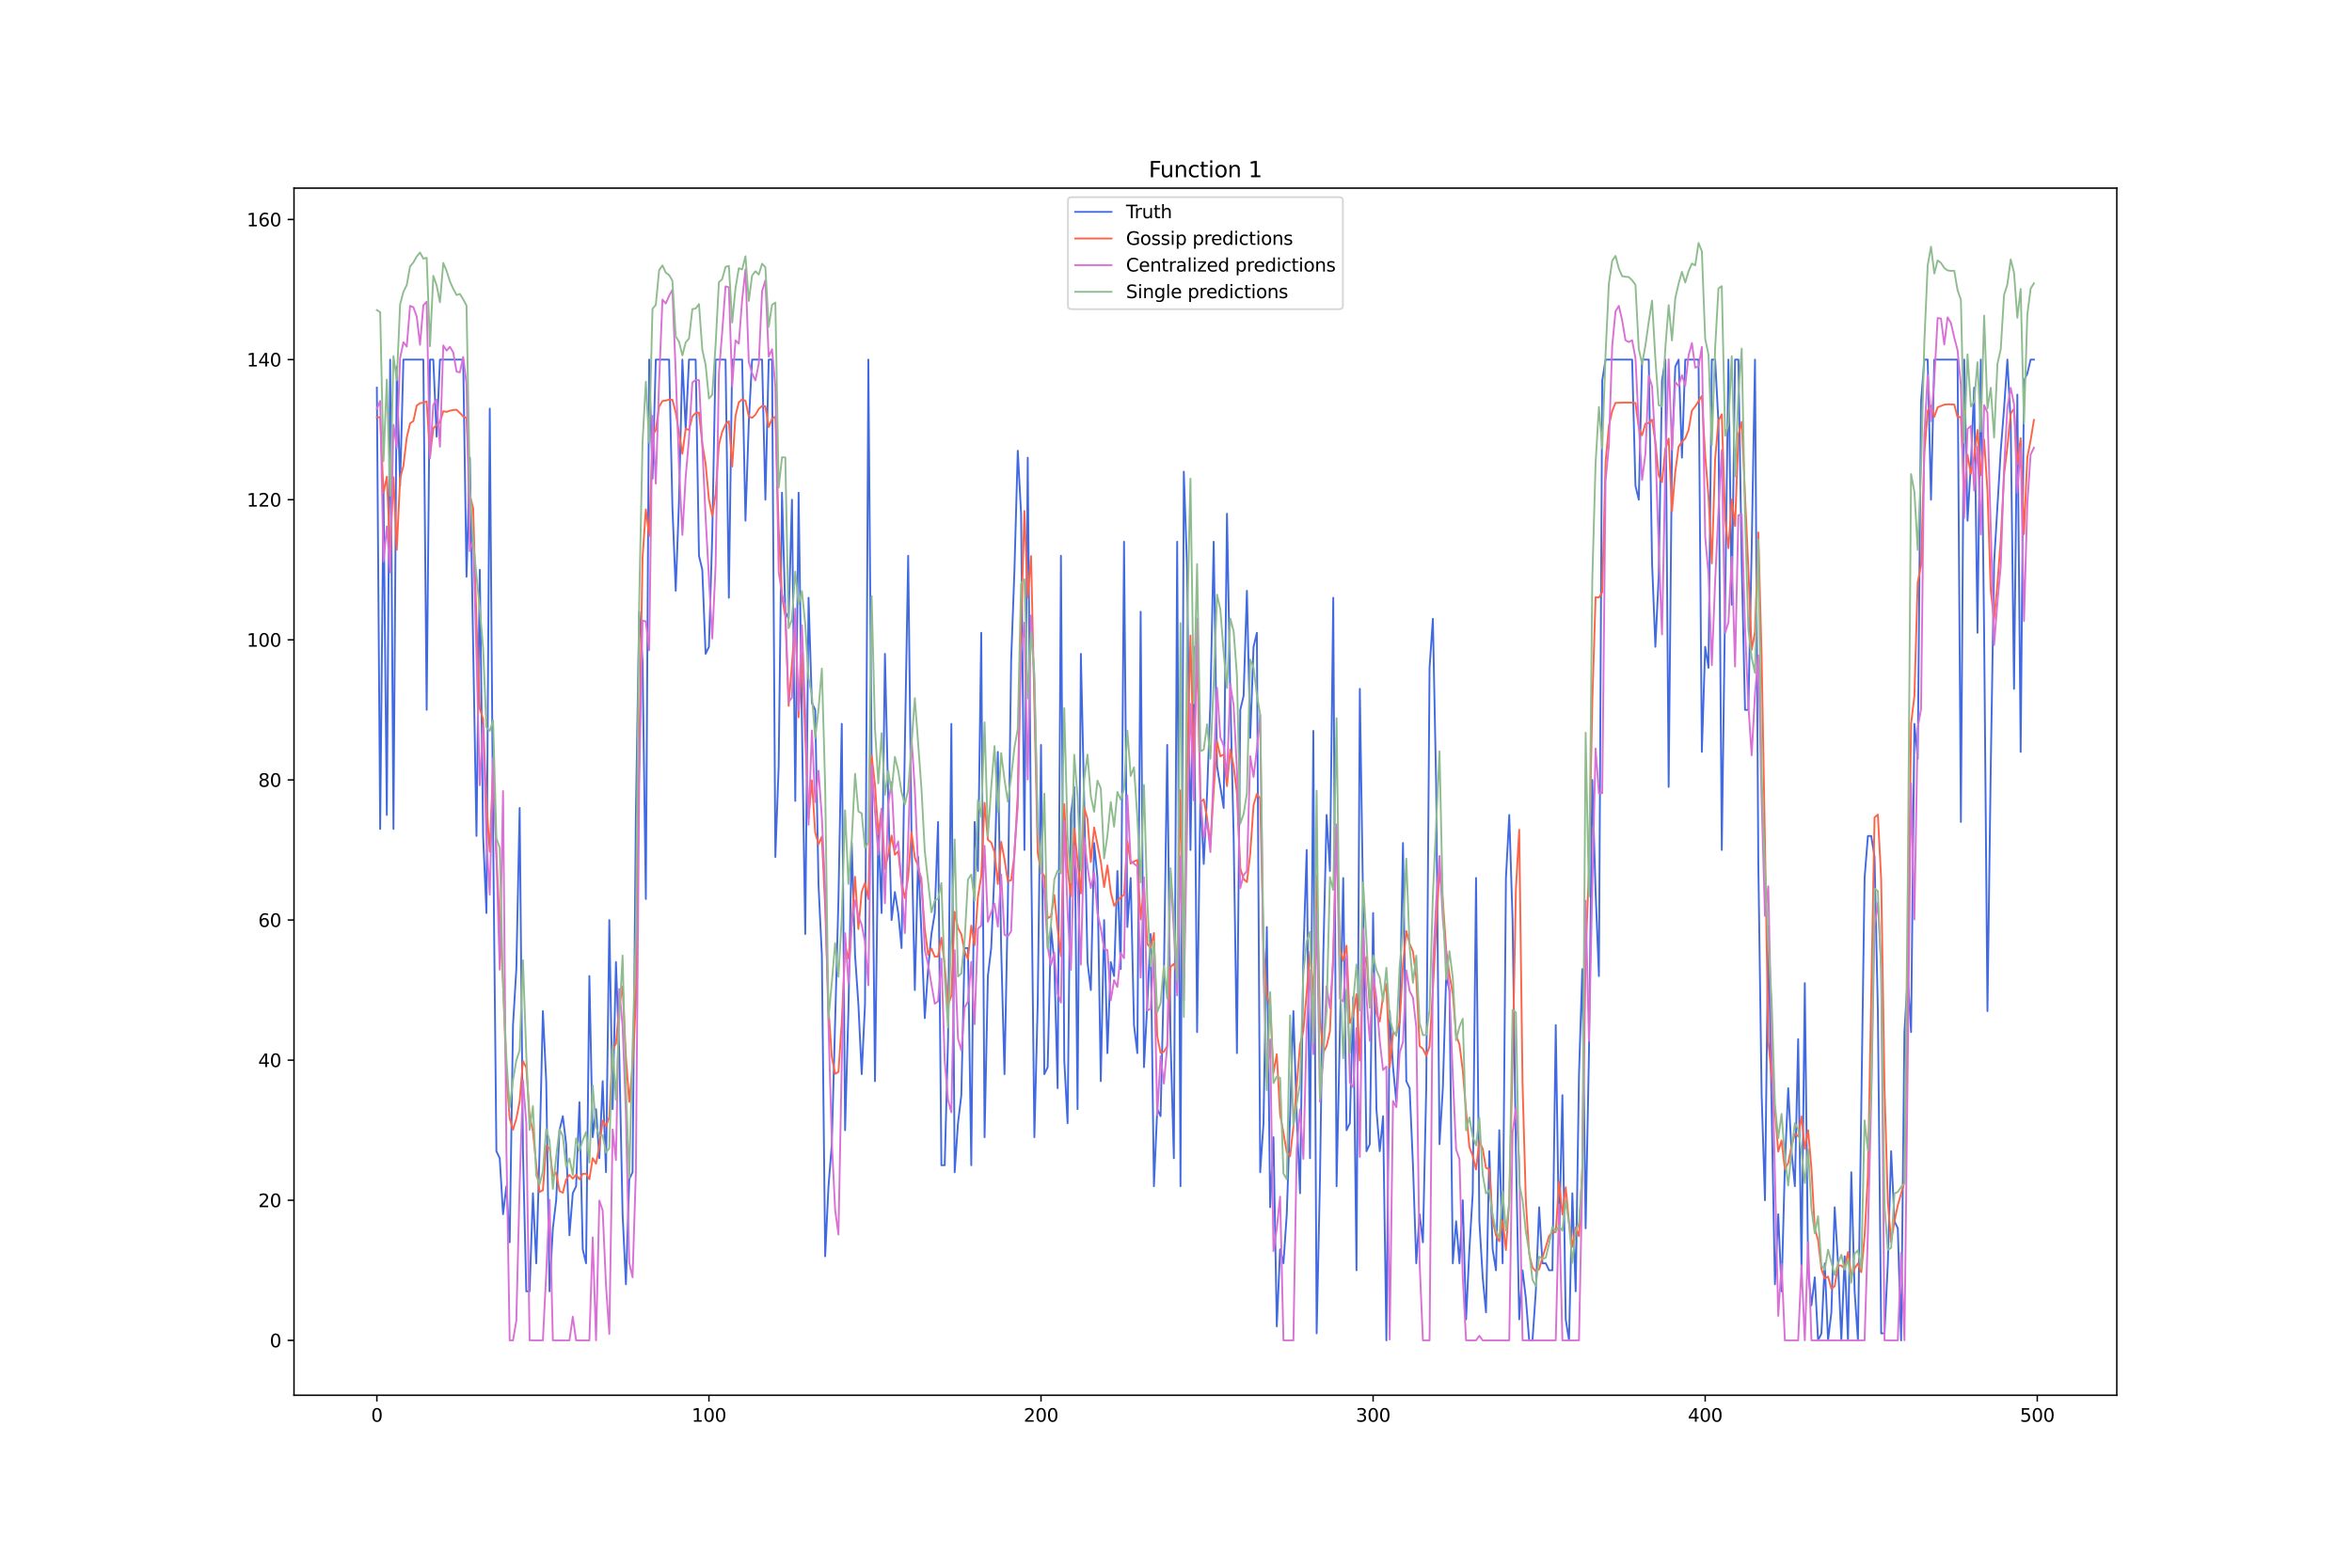 <?xml version="1.0" encoding="utf-8" standalone="no"?>
<!DOCTYPE svg PUBLIC "-//W3C//DTD SVG 1.1//EN"
  "http://www.w3.org/Graphics/SVG/1.1/DTD/svg11.dtd">
<svg xmlns:xlink="http://www.w3.org/1999/xlink" width="1296pt" height="864pt" viewBox="0 0 1296 864" xmlns="http://www.w3.org/2000/svg" version="1.1">
 <defs>
  <style type="text/css">*{stroke-linejoin: round; stroke-linecap: butt}</style>
 </defs>
 <g id="figure_1">
  <g id="patch_1">
   <path d="M 0 864 
L 1296 864 
L 1296 0 
L 0 0 
z
" style="fill: #ffffff"/>
  </g>
  <g id="axes_1">
   <g id="patch_2">
    <path d="M 162 768.96 
L 1166.4 768.96 
L 1166.4 103.68 
L 162 103.68 
z
" style="fill: #ffffff"/>
   </g>
   <g id="matplotlib.axis_1">
    <g id="xtick_1">
     <g id="line2d_1">
      <defs>
       <path id="m274ea8f7e3" d="M 0 0 
L 0 3.5 
" style="stroke: #000000; stroke-width: 0.8"/>
      </defs>
      <g>
       <use xlink:href="#m274ea8f7e3" x="207.655" y="768.96" style="stroke: #000000; stroke-width: 0.8"/>
      </g>
     </g>
     <g id="text_1">
      <!-- 0 -->
      <g transform="translate(204.473 783.558) scale(0.1 -0.1)">
       <defs>
        <path id="DejaVuSans-30" d="M 2034 4250 
Q 1547 4250 1301 3770 
Q 1056 3291 1056 2328 
Q 1056 1369 1301 889 
Q 1547 409 2034 409 
Q 2525 409 2770 889 
Q 3016 1369 3016 2328 
Q 3016 3291 2770 3770 
Q 2525 4250 2034 4250 
z
M 2034 4750 
Q 2819 4750 3233 4129 
Q 3647 3509 3647 2328 
Q 3647 1150 3233 529 
Q 2819 -91 2034 -91 
Q 1250 -91 836 529 
Q 422 1150 422 2328 
Q 422 3509 836 4129 
Q 1250 4750 2034 4750 
z
" transform="scale(0.016)"/>
       </defs>
       <use xlink:href="#DejaVuSans-30"/>
      </g>
     </g>
    </g>
    <g id="xtick_2">
     <g id="line2d_2">
      <g>
       <use xlink:href="#m274ea8f7e3" x="390.639" y="768.96" style="stroke: #000000; stroke-width: 0.8"/>
      </g>
     </g>
     <g id="text_2">
      <!-- 100 -->
      <g transform="translate(381.095 783.558) scale(0.1 -0.1)">
       <defs>
        <path id="DejaVuSans-31" d="M 794 531 
L 1825 531 
L 1825 4091 
L 703 3866 
L 703 4441 
L 1819 4666 
L 2450 4666 
L 2450 531 
L 3481 531 
L 3481 0 
L 794 0 
L 794 531 
z
" transform="scale(0.016)"/>
       </defs>
       <use xlink:href="#DejaVuSans-31"/>
       <use xlink:href="#DejaVuSans-30" x="63.623"/>
       <use xlink:href="#DejaVuSans-30" x="127.246"/>
      </g>
     </g>
    </g>
    <g id="xtick_3">
     <g id="line2d_3">
      <g>
       <use xlink:href="#m274ea8f7e3" x="573.623" y="768.96" style="stroke: #000000; stroke-width: 0.8"/>
      </g>
     </g>
     <g id="text_3">
      <!-- 200 -->
      <g transform="translate(564.079 783.558) scale(0.1 -0.1)">
       <defs>
        <path id="DejaVuSans-32" d="M 1228 531 
L 3431 531 
L 3431 0 
L 469 0 
L 469 531 
Q 828 903 1448 1529 
Q 2069 2156 2228 2338 
Q 2531 2678 2651 2914 
Q 2772 3150 2772 3378 
Q 2772 3750 2511 3984 
Q 2250 4219 1831 4219 
Q 1534 4219 1204 4116 
Q 875 4013 500 3803 
L 500 4441 
Q 881 4594 1212 4672 
Q 1544 4750 1819 4750 
Q 2544 4750 2975 4387 
Q 3406 4025 3406 3419 
Q 3406 3131 3298 2873 
Q 3191 2616 2906 2266 
Q 2828 2175 2409 1742 
Q 1991 1309 1228 531 
z
" transform="scale(0.016)"/>
       </defs>
       <use xlink:href="#DejaVuSans-32"/>
       <use xlink:href="#DejaVuSans-30" x="63.623"/>
       <use xlink:href="#DejaVuSans-30" x="127.246"/>
      </g>
     </g>
    </g>
    <g id="xtick_4">
     <g id="line2d_4">
      <g>
       <use xlink:href="#m274ea8f7e3" x="756.607" y="768.96" style="stroke: #000000; stroke-width: 0.8"/>
      </g>
     </g>
     <g id="text_4">
      <!-- 300 -->
      <g transform="translate(747.063 783.558) scale(0.1 -0.1)">
       <defs>
        <path id="DejaVuSans-33" d="M 2597 2516 
Q 3050 2419 3304 2112 
Q 3559 1806 3559 1356 
Q 3559 666 3084 287 
Q 2609 -91 1734 -91 
Q 1441 -91 1130 -33 
Q 819 25 488 141 
L 488 750 
Q 750 597 1062 519 
Q 1375 441 1716 441 
Q 2309 441 2620 675 
Q 2931 909 2931 1356 
Q 2931 1769 2642 2001 
Q 2353 2234 1838 2234 
L 1294 2234 
L 1294 2753 
L 1863 2753 
Q 2328 2753 2575 2939 
Q 2822 3125 2822 3475 
Q 2822 3834 2567 4026 
Q 2313 4219 1838 4219 
Q 1578 4219 1281 4162 
Q 984 4106 628 3988 
L 628 4550 
Q 988 4650 1302 4700 
Q 1616 4750 1894 4750 
Q 2613 4750 3031 4423 
Q 3450 4097 3450 3541 
Q 3450 3153 3228 2886 
Q 3006 2619 2597 2516 
z
" transform="scale(0.016)"/>
       </defs>
       <use xlink:href="#DejaVuSans-33"/>
       <use xlink:href="#DejaVuSans-30" x="63.623"/>
       <use xlink:href="#DejaVuSans-30" x="127.246"/>
      </g>
     </g>
    </g>
    <g id="xtick_5">
     <g id="line2d_5">
      <g>
       <use xlink:href="#m274ea8f7e3" x="939.591" y="768.96" style="stroke: #000000; stroke-width: 0.8"/>
      </g>
     </g>
     <g id="text_5">
      <!-- 400 -->
      <g transform="translate(930.047 783.558) scale(0.1 -0.1)">
       <defs>
        <path id="DejaVuSans-34" d="M 2419 4116 
L 825 1625 
L 2419 1625 
L 2419 4116 
z
M 2253 4666 
L 3047 4666 
L 3047 1625 
L 3713 1625 
L 3713 1100 
L 3047 1100 
L 3047 0 
L 2419 0 
L 2419 1100 
L 313 1100 
L 313 1709 
L 2253 4666 
z
" transform="scale(0.016)"/>
       </defs>
       <use xlink:href="#DejaVuSans-34"/>
       <use xlink:href="#DejaVuSans-30" x="63.623"/>
       <use xlink:href="#DejaVuSans-30" x="127.246"/>
      </g>
     </g>
    </g>
    <g id="xtick_6">
     <g id="line2d_6">
      <g>
       <use xlink:href="#m274ea8f7e3" x="1122.575" y="768.96" style="stroke: #000000; stroke-width: 0.8"/>
      </g>
     </g>
     <g id="text_6">
      <!-- 500 -->
      <g transform="translate(1113.032 783.558) scale(0.1 -0.1)">
       <defs>
        <path id="DejaVuSans-35" d="M 691 4666 
L 3169 4666 
L 3169 4134 
L 1269 4134 
L 1269 2991 
Q 1406 3038 1543 3061 
Q 1681 3084 1819 3084 
Q 2600 3084 3056 2656 
Q 3513 2228 3513 1497 
Q 3513 744 3044 326 
Q 2575 -91 1722 -91 
Q 1428 -91 1123 -41 
Q 819 9 494 109 
L 494 744 
Q 775 591 1075 516 
Q 1375 441 1709 441 
Q 2250 441 2565 725 
Q 2881 1009 2881 1497 
Q 2881 1984 2565 2268 
Q 2250 2553 1709 2553 
Q 1456 2553 1204 2497 
Q 953 2441 691 2322 
L 691 4666 
z
" transform="scale(0.016)"/>
       </defs>
       <use xlink:href="#DejaVuSans-35"/>
       <use xlink:href="#DejaVuSans-30" x="63.623"/>
       <use xlink:href="#DejaVuSans-30" x="127.246"/>
      </g>
     </g>
    </g>
   </g>
   <g id="matplotlib.axis_2">
    <g id="ytick_1">
     <g id="line2d_7">
      <defs>
       <path id="m31f5377a3d" d="M 0 0 
L -3.5 0 
" style="stroke: #000000; stroke-width: 0.8"/>
      </defs>
      <g>
       <use xlink:href="#m31f5377a3d" x="162" y="738.72" style="stroke: #000000; stroke-width: 0.8"/>
      </g>
     </g>
     <g id="text_7">
      <!-- 0 -->
      <g transform="translate(148.637 742.519) scale(0.1 -0.1)">
       <use xlink:href="#DejaVuSans-30"/>
      </g>
     </g>
    </g>
    <g id="ytick_2">
     <g id="line2d_8">
      <g>
       <use xlink:href="#m31f5377a3d" x="162" y="661.5" style="stroke: #000000; stroke-width: 0.8"/>
      </g>
     </g>
     <g id="text_8">
      <!-- 20 -->
      <g transform="translate(142.275 665.299) scale(0.1 -0.1)">
       <use xlink:href="#DejaVuSans-32"/>
       <use xlink:href="#DejaVuSans-30" x="63.623"/>
      </g>
     </g>
    </g>
    <g id="ytick_3">
     <g id="line2d_9">
      <g>
       <use xlink:href="#m31f5377a3d" x="162" y="584.28" style="stroke: #000000; stroke-width: 0.8"/>
      </g>
     </g>
     <g id="text_9">
      <!-- 40 -->
      <g transform="translate(142.275 588.079) scale(0.1 -0.1)">
       <use xlink:href="#DejaVuSans-34"/>
       <use xlink:href="#DejaVuSans-30" x="63.623"/>
      </g>
     </g>
    </g>
    <g id="ytick_4">
     <g id="line2d_10">
      <g>
       <use xlink:href="#m31f5377a3d" x="162" y="507.06" style="stroke: #000000; stroke-width: 0.8"/>
      </g>
     </g>
     <g id="text_10">
      <!-- 60 -->
      <g transform="translate(142.275 510.859) scale(0.1 -0.1)">
       <defs>
        <path id="DejaVuSans-36" d="M 2113 2584 
Q 1688 2584 1439 2293 
Q 1191 2003 1191 1497 
Q 1191 994 1439 701 
Q 1688 409 2113 409 
Q 2538 409 2786 701 
Q 3034 994 3034 1497 
Q 3034 2003 2786 2293 
Q 2538 2584 2113 2584 
z
M 3366 4563 
L 3366 3988 
Q 3128 4100 2886 4159 
Q 2644 4219 2406 4219 
Q 1781 4219 1451 3797 
Q 1122 3375 1075 2522 
Q 1259 2794 1537 2939 
Q 1816 3084 2150 3084 
Q 2853 3084 3261 2657 
Q 3669 2231 3669 1497 
Q 3669 778 3244 343 
Q 2819 -91 2113 -91 
Q 1303 -91 875 529 
Q 447 1150 447 2328 
Q 447 3434 972 4092 
Q 1497 4750 2381 4750 
Q 2619 4750 2861 4703 
Q 3103 4656 3366 4563 
z
" transform="scale(0.016)"/>
       </defs>
       <use xlink:href="#DejaVuSans-36"/>
       <use xlink:href="#DejaVuSans-30" x="63.623"/>
      </g>
     </g>
    </g>
    <g id="ytick_5">
     <g id="line2d_11">
      <g>
       <use xlink:href="#m31f5377a3d" x="162" y="429.84" style="stroke: #000000; stroke-width: 0.8"/>
      </g>
     </g>
     <g id="text_11">
      <!-- 80 -->
      <g transform="translate(142.275 433.639) scale(0.1 -0.1)">
       <defs>
        <path id="DejaVuSans-38" d="M 2034 2216 
Q 1584 2216 1326 1975 
Q 1069 1734 1069 1313 
Q 1069 891 1326 650 
Q 1584 409 2034 409 
Q 2484 409 2743 651 
Q 3003 894 3003 1313 
Q 3003 1734 2745 1975 
Q 2488 2216 2034 2216 
z
M 1403 2484 
Q 997 2584 770 2862 
Q 544 3141 544 3541 
Q 544 4100 942 4425 
Q 1341 4750 2034 4750 
Q 2731 4750 3128 4425 
Q 3525 4100 3525 3541 
Q 3525 3141 3298 2862 
Q 3072 2584 2669 2484 
Q 3125 2378 3379 2068 
Q 3634 1759 3634 1313 
Q 3634 634 3220 271 
Q 2806 -91 2034 -91 
Q 1263 -91 848 271 
Q 434 634 434 1313 
Q 434 1759 690 2068 
Q 947 2378 1403 2484 
z
M 1172 3481 
Q 1172 3119 1398 2916 
Q 1625 2713 2034 2713 
Q 2441 2713 2670 2916 
Q 2900 3119 2900 3481 
Q 2900 3844 2670 4047 
Q 2441 4250 2034 4250 
Q 1625 4250 1398 4047 
Q 1172 3844 1172 3481 
z
" transform="scale(0.016)"/>
       </defs>
       <use xlink:href="#DejaVuSans-38"/>
       <use xlink:href="#DejaVuSans-30" x="63.623"/>
      </g>
     </g>
    </g>
    <g id="ytick_6">
     <g id="line2d_12">
      <g>
       <use xlink:href="#m31f5377a3d" x="162" y="352.619" style="stroke: #000000; stroke-width: 0.8"/>
      </g>
     </g>
     <g id="text_12">
      <!-- 100 -->
      <g transform="translate(135.912 356.419) scale(0.1 -0.1)">
       <use xlink:href="#DejaVuSans-31"/>
       <use xlink:href="#DejaVuSans-30" x="63.623"/>
       <use xlink:href="#DejaVuSans-30" x="127.246"/>
      </g>
     </g>
    </g>
    <g id="ytick_7">
     <g id="line2d_13">
      <g>
       <use xlink:href="#m31f5377a3d" x="162" y="275.399" style="stroke: #000000; stroke-width: 0.8"/>
      </g>
     </g>
     <g id="text_13">
      <!-- 120 -->
      <g transform="translate(135.912 279.199) scale(0.1 -0.1)">
       <use xlink:href="#DejaVuSans-31"/>
       <use xlink:href="#DejaVuSans-32" x="63.623"/>
       <use xlink:href="#DejaVuSans-30" x="127.246"/>
      </g>
     </g>
    </g>
    <g id="ytick_8">
     <g id="line2d_14">
      <g>
       <use xlink:href="#m31f5377a3d" x="162" y="198.179" style="stroke: #000000; stroke-width: 0.8"/>
      </g>
     </g>
     <g id="text_14">
      <!-- 140 -->
      <g transform="translate(135.912 201.978) scale(0.1 -0.1)">
       <use xlink:href="#DejaVuSans-31"/>
       <use xlink:href="#DejaVuSans-34" x="63.623"/>
       <use xlink:href="#DejaVuSans-30" x="127.246"/>
      </g>
     </g>
    </g>
    <g id="ytick_9">
     <g id="line2d_15">
      <g>
       <use xlink:href="#m31f5377a3d" x="162" y="120.959" style="stroke: #000000; stroke-width: 0.8"/>
      </g>
     </g>
     <g id="text_15">
      <!-- 160 -->
      <g transform="translate(135.912 124.758) scale(0.1 -0.1)">
       <use xlink:href="#DejaVuSans-31"/>
       <use xlink:href="#DejaVuSans-36" x="63.623"/>
       <use xlink:href="#DejaVuSans-30" x="127.246"/>
      </g>
     </g>
    </g>
   </g>
   <g id="line2d_16">
    <path d="M 207.655 213.623 
L 209.484 456.867 
L 211.314 271.538 
L 213.144 449.145 
L 214.974 198.179 
L 216.804 456.867 
L 218.634 202.04 
L 220.463 267.677 
L 222.293 198.179 
L 233.272 198.179 
L 235.102 391.229 
L 236.932 198.179 
L 238.762 198.179 
L 240.592 240.65 
L 242.422 198.179 
L 255.23 198.179 
L 257.06 317.87 
L 258.89 252.233 
L 262.55 460.728 
L 264.38 314.009 
L 266.209 460.728 
L 268.039 503.199 
L 269.869 225.206 
L 271.699 456.867 
L 273.529 634.473 
L 275.359 638.334 
L 277.189 669.222 
L 279.018 653.778 
L 280.848 684.666 
L 282.678 564.975 
L 284.508 534.087 
L 286.338 445.284 
L 288.168 634.473 
L 289.997 711.693 
L 291.827 711.693 
L 293.657 657.639 
L 295.487 696.249 
L 297.317 634.473 
L 299.147 557.253 
L 300.976 595.863 
L 302.806 711.693 
L 304.636 676.944 
L 306.466 661.5 
L 308.296 622.89 
L 310.126 615.168 
L 311.956 630.612 
L 313.785 680.805 
L 315.615 657.639 
L 317.445 653.778 
L 319.275 607.446 
L 321.105 688.527 
L 322.935 696.249 
L 324.764 537.948 
L 326.594 626.751 
L 328.424 611.307 
L 330.254 638.334 
L 332.084 595.863 
L 333.914 646.056 
L 335.743 507.06 
L 337.573 611.307 
L 339.403 530.226 
L 341.233 580.419 
L 343.063 669.222 
L 344.893 707.832 
L 346.723 649.917 
L 348.552 646.056 
L 350.382 449.145 
L 352.212 337.175 
L 354.042 364.202 
L 355.872 495.477 
L 357.702 198.179 
L 359.531 263.816 
L 361.361 198.179 
L 368.681 198.179 
L 370.51 279.26 
L 372.34 325.592 
L 374.17 275.399 
L 376 198.179 
L 377.83 236.789 
L 379.66 198.179 
L 383.319 198.179 
L 385.149 306.287 
L 386.979 314.009 
L 388.809 360.341 
L 390.639 356.48 
L 392.469 294.704 
L 394.298 198.179 
L 399.788 198.179 
L 401.618 329.453 
L 403.448 198.179 
L 408.937 198.179 
L 410.767 286.982 
L 412.597 232.928 
L 414.427 198.179 
L 419.916 198.179 
L 421.746 275.399 
L 423.576 198.179 
L 425.406 198.179 
L 427.236 472.311 
L 429.065 422.118 
L 430.895 271.538 
L 432.725 337.175 
L 434.555 341.036 
L 436.385 275.399 
L 438.215 441.423 
L 440.044 271.538 
L 441.874 398.952 
L 443.704 514.782 
L 445.534 329.453 
L 447.364 387.368 
L 449.194 391.229 
L 451.023 487.755 
L 452.853 526.365 
L 454.683 692.388 
L 456.513 653.778 
L 458.343 630.612 
L 462.003 495.477 
L 463.832 398.952 
L 465.662 622.89 
L 467.492 557.253 
L 469.322 464.589 
L 471.152 526.365 
L 472.982 553.392 
L 474.811 592.002 
L 476.641 553.392 
L 478.471 198.179 
L 480.301 422.118 
L 482.131 595.863 
L 483.961 456.867 
L 485.79 503.199 
L 487.62 360.341 
L 489.45 441.423 
L 491.28 507.06 
L 493.11 491.616 
L 494.94 503.199 
L 496.77 522.504 
L 498.599 410.535 
L 500.429 306.287 
L 502.259 460.728 
L 504.089 545.67 
L 505.919 472.311 
L 507.749 514.782 
L 509.578 561.114 
L 511.408 534.087 
L 513.238 514.782 
L 515.068 503.199 
L 516.898 453.006 
L 518.728 642.195 
L 520.557 642.195 
L 522.387 572.697 
L 524.217 398.952 
L 526.047 646.056 
L 527.877 619.029 
L 529.707 603.585 
L 531.536 522.504 
L 533.366 522.504 
L 535.196 642.195 
L 537.026 453.006 
L 538.856 480.033 
L 540.686 348.758 
L 542.516 626.751 
L 544.345 537.948 
L 546.175 522.504 
L 548.005 480.033 
L 549.835 414.396 
L 551.665 522.504 
L 553.495 592.002 
L 555.324 499.338 
L 557.154 364.202 
L 558.984 314.009 
L 560.814 248.372 
L 562.644 283.121 
L 564.474 468.45 
L 566.303 252.233 
L 568.133 464.589 
L 569.963 626.751 
L 571.793 553.392 
L 573.623 410.535 
L 575.453 592.002 
L 577.283 588.141 
L 579.112 510.921 
L 580.942 530.226 
L 582.772 599.724 
L 584.602 306.287 
L 586.432 584.28 
L 588.262 619.029 
L 590.091 449.145 
L 591.921 433.701 
L 593.751 611.307 
L 595.581 360.341 
L 597.411 441.423 
L 599.241 530.226 
L 601.07 545.67 
L 602.9 464.589 
L 604.73 483.894 
L 606.56 595.863 
L 608.39 507.06 
L 610.22 580.419 
L 612.05 530.226 
L 613.879 537.948 
L 615.709 480.033 
L 617.539 534.087 
L 619.369 298.565 
L 621.199 510.921 
L 623.029 483.894 
L 624.858 564.975 
L 626.688 580.419 
L 628.518 337.175 
L 630.348 588.141 
L 632.178 553.392 
L 634.008 514.782 
L 635.837 653.778 
L 637.667 611.307 
L 639.497 615.168 
L 641.327 537.948 
L 643.157 410.535 
L 644.987 572.697 
L 646.817 638.334 
L 648.646 298.565 
L 650.476 653.778 
L 652.306 259.955 
L 654.136 314.009 
L 655.966 468.45 
L 657.796 356.48 
L 659.625 568.836 
L 661.455 437.562 
L 663.285 476.172 
L 665.115 437.562 
L 666.945 387.368 
L 668.775 298.565 
L 670.604 422.118 
L 674.264 445.284 
L 676.094 283.121 
L 677.924 383.507 
L 679.754 460.728 
L 681.583 580.419 
L 683.413 391.229 
L 685.243 383.507 
L 687.073 325.592 
L 688.903 406.674 
L 690.733 356.48 
L 692.563 348.758 
L 694.392 646.056 
L 696.222 619.029 
L 698.052 510.921 
L 699.882 665.361 
L 701.712 626.751 
L 703.542 730.998 
L 705.371 688.527 
L 707.201 696.249 
L 709.031 669.222 
L 710.861 615.168 
L 712.691 557.253 
L 714.521 615.168 
L 716.35 657.639 
L 718.18 526.365 
L 720.01 468.45 
L 721.84 638.334 
L 723.67 402.813 
L 725.5 734.859 
L 727.33 649.917 
L 729.159 526.365 
L 730.989 449.145 
L 732.819 480.033 
L 734.649 329.453 
L 736.479 653.778 
L 740.138 483.894 
L 741.968 622.89 
L 743.798 619.029 
L 745.628 549.531 
L 747.458 700.11 
L 749.288 379.646 
L 751.117 499.338 
L 752.947 634.473 
L 754.777 630.612 
L 756.607 503.199 
L 758.437 611.307 
L 760.267 634.473 
L 762.097 615.168 
L 763.926 738.72 
L 765.756 557.253 
L 767.586 588.141 
L 769.416 607.446 
L 771.246 561.114 
L 773.076 464.589 
L 774.905 595.863 
L 776.735 599.724 
L 778.565 642.195 
L 780.395 696.249 
L 782.225 669.222 
L 784.055 684.666 
L 785.884 599.724 
L 787.714 368.063 
L 789.544 341.036 
L 791.374 433.701 
L 793.204 630.612 
L 795.034 599.724 
L 796.864 537.948 
L 798.693 545.67 
L 800.523 696.249 
L 802.353 673.083 
L 804.183 696.249 
L 806.013 661.5 
L 807.843 727.137 
L 809.672 688.527 
L 811.502 657.639 
L 813.332 483.894 
L 815.162 673.083 
L 816.992 703.971 
L 818.822 723.276 
L 820.651 634.473 
L 822.481 688.527 
L 824.311 700.11 
L 826.141 622.89 
L 827.971 696.249 
L 829.801 483.894 
L 831.63 449.145 
L 833.46 507.06 
L 835.29 634.473 
L 837.12 727.137 
L 838.95 700.11 
L 840.78 715.554 
L 842.61 738.72 
L 844.439 738.72 
L 846.269 711.693 
L 848.099 665.361 
L 849.929 696.249 
L 851.759 696.249 
L 853.589 700.11 
L 855.418 700.11 
L 857.248 564.975 
L 859.078 684.666 
L 860.908 603.585 
L 862.738 727.137 
L 864.568 738.72 
L 866.397 657.639 
L 868.227 711.693 
L 870.057 592.002 
L 871.887 534.087 
L 873.717 676.944 
L 875.547 580.419 
L 877.377 429.84 
L 879.206 491.616 
L 881.036 537.948 
L 882.866 209.762 
L 884.696 198.179 
L 899.335 198.179 
L 901.164 267.677 
L 902.994 275.399 
L 904.824 198.179 
L 908.484 198.179 
L 910.314 310.148 
L 912.144 356.48 
L 913.973 317.87 
L 915.803 209.762 
L 917.633 198.179 
L 919.463 433.701 
L 921.293 248.372 
L 923.123 202.04 
L 924.952 198.179 
L 926.782 252.233 
L 928.612 198.179 
L 935.931 198.179 
L 937.761 414.396 
L 939.591 356.48 
L 941.421 368.063 
L 943.251 198.179 
L 945.081 198.179 
L 946.911 232.928 
L 948.74 468.45 
L 952.4 198.179 
L 954.23 333.314 
L 956.06 198.179 
L 957.89 198.179 
L 959.719 310.148 
L 961.549 391.229 
L 963.379 391.229 
L 965.209 302.426 
L 967.039 198.179 
L 968.869 476.172 
L 970.698 603.585 
L 972.528 661.5 
L 974.358 510.921 
L 978.018 707.832 
L 979.848 669.222 
L 981.678 711.693 
L 983.507 642.195 
L 985.337 599.724 
L 987.167 634.473 
L 988.997 653.778 
L 990.827 572.697 
L 992.657 700.11 
L 994.486 541.809 
L 996.316 700.11 
L 998.146 719.415 
L 999.976 703.971 
L 1001.806 738.72 
L 1003.636 734.859 
L 1005.465 696.249 
L 1007.295 738.72 
L 1009.125 723.276 
L 1010.955 665.361 
L 1012.785 696.249 
L 1014.615 738.72 
L 1016.444 692.388 
L 1018.274 738.72 
L 1020.104 646.056 
L 1021.934 711.693 
L 1023.764 738.72 
L 1027.424 483.894 
L 1029.253 460.728 
L 1031.083 460.728 
L 1032.913 472.311 
L 1034.743 557.253 
L 1036.573 734.859 
L 1038.403 734.859 
L 1040.232 696.249 
L 1042.062 634.473 
L 1043.892 673.083 
L 1045.722 676.944 
L 1047.552 738.72 
L 1049.382 568.836 
L 1051.211 537.948 
L 1053.041 568.836 
L 1054.871 398.952 
L 1056.701 418.257 
L 1058.531 221.345 
L 1060.361 198.179 
L 1062.191 198.179 
L 1064.02 275.399 
L 1065.85 198.179 
L 1078.659 198.179 
L 1080.489 453.006 
L 1082.319 198.179 
L 1084.149 286.982 
L 1085.978 256.094 
L 1087.808 213.623 
L 1089.638 348.758 
L 1091.468 198.179 
L 1093.298 348.758 
L 1095.128 557.253 
L 1096.958 422.118 
L 1098.787 310.148 
L 1102.447 248.372 
L 1104.277 225.206 
L 1106.107 198.179 
L 1107.937 232.928 
L 1109.766 379.646 
L 1111.596 217.484 
L 1113.426 414.396 
L 1115.256 209.762 
L 1117.086 205.901 
L 1118.916 198.179 
L 1120.745 198.179 
L 1120.745 198.179 
" clip-path="url(#pe81b0c6441)" style="fill: none; stroke: #4169e1; stroke-linecap: square"/>
   </g>
   <g id="line2d_17">
    <path d="M 207.655 229.983 
L 209.484 229.965 
L 211.314 271.741 
L 213.144 262.705 
L 214.974 304.339 
L 216.804 262.981 
L 218.634 302.974 
L 220.463 263.679 
L 222.293 256.704 
L 224.123 241.201 
L 225.953 233.334 
L 227.783 232.079 
L 229.613 223.551 
L 231.442 222.204 
L 233.272 221.926 
L 235.102 221.237 
L 236.932 251.581 
L 238.762 236.056 
L 240.592 234.247 
L 242.422 232.734 
L 244.251 226.659 
L 246.081 226.989 
L 247.911 226.343 
L 249.741 225.988 
L 251.571 225.826 
L 253.401 227.58 
L 255.23 229.508 
L 257.06 230.308 
L 258.89 272.974 
L 260.72 280.141 
L 262.55 342.572 
L 264.38 390.537 
L 266.209 396.31 
L 268.039 442.685 
L 269.869 469.43 
L 271.699 422.512 
L 273.529 470.659 
L 275.359 508.946 
L 277.189 541.391 
L 279.018 592.038 
L 280.848 616.418 
L 282.678 622.657 
L 284.508 616.548 
L 286.338 607.042 
L 288.168 584.765 
L 289.997 588.419 
L 291.827 614.861 
L 293.657 623.482 
L 295.487 642.113 
L 297.317 656.946 
L 299.147 655.976 
L 300.976 631.637 
L 302.806 632.83 
L 304.636 648.2 
L 306.466 646.24 
L 308.296 656.411 
L 310.126 657.373 
L 311.956 650.027 
L 313.785 647.52 
L 315.615 649.565 
L 317.445 647.428 
L 319.275 649.964 
L 321.105 646.944 
L 322.935 646.858 
L 324.764 649.934 
L 326.594 638.279 
L 328.424 641.35 
L 330.254 631.79 
L 332.084 617.611 
L 333.914 620.801 
L 335.743 615.63 
L 337.573 578.348 
L 339.403 575.242 
L 341.233 554.583 
L 343.063 543.637 
L 344.893 582.618 
L 346.723 607.325 
L 348.552 587.606 
L 350.382 552.46 
L 352.212 414.576 
L 354.042 307.611 
L 355.872 280.776 
L 357.702 295.391 
L 359.531 240.228 
L 361.361 236.988 
L 363.191 224.105 
L 365.021 221 
L 366.851 220.747 
L 368.681 220.27 
L 370.51 220.349 
L 372.34 227.332 
L 376 250.082 
L 377.83 236.168 
L 379.66 237.062 
L 381.489 229.533 
L 383.319 227.646 
L 385.149 227.369 
L 386.979 244.439 
L 388.809 255.666 
L 390.639 275.24 
L 392.469 284.204 
L 394.298 272.423 
L 396.128 245.138 
L 397.958 237.924 
L 399.788 233.913 
L 401.618 232.109 
L 403.448 257.155 
L 405.277 229.126 
L 407.107 221.745 
L 408.937 220.064 
L 410.767 220.883 
L 412.597 229.565 
L 414.427 230.281 
L 416.256 228.569 
L 418.086 225.381 
L 419.916 223.729 
L 421.746 223.985 
L 423.576 235.349 
L 425.406 230.852 
L 427.236 229.626 
L 429.065 291.23 
L 430.895 328.761 
L 432.725 339.602 
L 434.555 389.019 
L 436.385 366.067 
L 438.215 341.502 
L 440.044 395.327 
L 441.874 359.765 
L 445.534 450.932 
L 447.364 430.083 
L 449.194 458.898 
L 451.023 465.25 
L 452.853 461.108 
L 454.683 499.944 
L 456.513 555.628 
L 458.343 582.412 
L 460.173 591.844 
L 462.003 590.781 
L 463.832 563.409 
L 465.662 521.465 
L 467.492 528.131 
L 469.322 509.51 
L 471.152 483.234 
L 472.982 512.029 
L 474.811 491.577 
L 476.641 486.524 
L 478.471 495.531 
L 480.301 416.343 
L 482.131 432.654 
L 483.961 459.692 
L 485.79 445.854 
L 487.62 478.889 
L 489.45 471.073 
L 491.28 460.497 
L 493.11 471.049 
L 494.94 469.175 
L 496.77 486.315 
L 498.599 494.95 
L 500.429 483.498 
L 502.259 458.653 
L 504.089 472.758 
L 505.919 477.143 
L 507.749 487.493 
L 509.578 511.945 
L 511.408 526.206 
L 513.238 522.708 
L 515.068 527.221 
L 516.898 527.119 
L 518.728 516.845 
L 520.557 532.047 
L 522.387 553.916 
L 524.217 548.753 
L 526.047 502.543 
L 527.877 511.394 
L 529.707 514.878 
L 531.536 524.48 
L 533.366 528.642 
L 535.196 510.096 
L 537.026 520.948 
L 538.856 494.49 
L 540.686 482.789 
L 542.516 442.45 
L 544.345 462.825 
L 546.175 464.365 
L 548.005 469.696 
L 549.835 487.216 
L 551.665 463.935 
L 553.495 473.613 
L 555.324 485.616 
L 557.154 485.124 
L 558.984 471.166 
L 560.814 437.828 
L 562.644 344.901 
L 564.474 281.591 
L 566.303 329.133 
L 568.133 306.485 
L 571.793 470.04 
L 573.623 480.124 
L 575.453 482.866 
L 577.283 506.067 
L 579.112 505.042 
L 580.942 493.248 
L 582.772 512.024 
L 584.602 526.931 
L 586.432 443.179 
L 588.262 479.184 
L 590.091 493.757 
L 591.921 456.519 
L 595.581 492.395 
L 597.411 445.159 
L 599.241 451.262 
L 601.07 475.034 
L 602.9 456.044 
L 606.56 474.813 
L 608.39 488.875 
L 610.22 476.966 
L 612.05 491.808 
L 613.879 499.169 
L 615.709 496.426 
L 617.539 494.632 
L 619.369 493.148 
L 621.199 463.53 
L 623.029 475.946 
L 624.858 474.758 
L 626.688 473.976 
L 628.518 506.753 
L 630.348 488.694 
L 632.178 520.29 
L 634.008 522.508 
L 635.837 514.173 
L 637.667 571.139 
L 639.497 580.347 
L 641.327 579.577 
L 643.157 576.621 
L 644.987 532.794 
L 646.817 531.234 
L 648.646 536.434 
L 650.476 435.555 
L 652.306 520.051 
L 654.136 423.471 
L 655.966 350.267 
L 657.796 421.774 
L 659.625 358.456 
L 661.455 442.03 
L 663.285 440.604 
L 665.115 450.707 
L 666.945 465.712 
L 668.775 436.058 
L 670.604 408.484 
L 672.434 416.85 
L 674.264 415.76 
L 676.094 433.244 
L 677.924 412.995 
L 679.754 422.218 
L 681.583 437.109 
L 683.413 478.487 
L 685.243 484.535 
L 687.073 486.152 
L 688.903 470.398 
L 690.733 443.766 
L 692.563 437.582 
L 694.392 440.079 
L 696.222 521.903 
L 698.052 548.885 
L 699.882 553.98 
L 701.712 591.13 
L 703.542 580.995 
L 705.371 614.394 
L 707.201 624.317 
L 709.031 635.059 
L 710.861 637.3 
L 712.691 621.025 
L 716.35 575.641 
L 718.18 568.13 
L 720.01 547.151 
L 721.84 524.525 
L 723.67 548.717 
L 725.5 482.315 
L 727.33 561.48 
L 729.159 580.183 
L 730.989 576.415 
L 732.819 568.451 
L 734.649 525.286 
L 736.479 456.062 
L 738.309 522.758 
L 740.138 529.505 
L 741.968 521.167 
L 743.798 563.845 
L 745.628 559.614 
L 747.458 547.967 
L 749.288 584.486 
L 751.117 534.104 
L 752.947 527.357 
L 754.777 555.442 
L 756.607 539.52 
L 758.437 558.461 
L 760.267 562.953 
L 762.097 548.734 
L 763.926 542.295 
L 765.756 588.129 
L 767.586 569.393 
L 769.416 569.56 
L 771.246 563.31 
L 773.076 531.512 
L 774.905 513.144 
L 776.735 520.178 
L 778.565 524.44 
L 780.395 538.969 
L 782.225 576.477 
L 784.055 578.039 
L 785.884 581.867 
L 787.714 576.676 
L 789.544 545.671 
L 791.374 510.385 
L 793.204 479.324 
L 795.034 496.106 
L 796.864 523.238 
L 798.693 537.348 
L 800.523 547.77 
L 802.353 570.702 
L 804.183 575.589 
L 806.013 589.97 
L 807.843 612.341 
L 809.672 632.155 
L 811.502 637.036 
L 813.332 644.562 
L 815.162 628.861 
L 816.992 633.21 
L 818.822 643.692 
L 820.651 644.356 
L 822.481 672.322 
L 824.311 680.841 
L 826.141 684.122 
L 827.971 672.658 
L 829.801 688.942 
L 831.63 661.74 
L 833.46 586.517 
L 835.29 490.202 
L 837.12 457.315 
L 838.95 597.268 
L 840.78 662.045 
L 842.61 690.922 
L 844.439 698.566 
L 846.269 700.61 
L 848.099 699.454 
L 849.929 693.042 
L 851.759 687.326 
L 853.589 681.186 
L 855.418 679.091 
L 857.248 679.071 
L 859.078 651.23 
L 860.908 669.427 
L 862.738 654.34 
L 864.568 673.773 
L 866.397 687.16 
L 868.227 676.487 
L 870.057 681.288 
L 871.887 643.431 
L 873.717 527.323 
L 875.547 478.712 
L 877.377 387.323 
L 879.206 329.109 
L 881.036 329.323 
L 882.866 326.391 
L 884.696 254.702 
L 886.526 234.829 
L 888.356 226.514 
L 890.185 222.034 
L 895.675 221.855 
L 899.335 221.924 
L 901.164 222.089 
L 902.994 235.826 
L 904.824 239.885 
L 906.654 233.5 
L 908.484 233.126 
L 910.314 231.283 
L 912.144 243.562 
L 913.973 261.935 
L 915.803 265.712 
L 917.633 247.74 
L 919.463 241.682 
L 921.293 281.872 
L 923.123 259.956 
L 924.952 246.167 
L 926.782 243.48 
L 928.612 241.65 
L 930.442 236.971 
L 932.272 226.274 
L 934.102 223.948 
L 937.761 218.213 
L 939.591 251.121 
L 941.421 273.396 
L 943.251 310.487 
L 945.081 252.943 
L 946.911 231.923 
L 948.74 228.316 
L 950.57 286.188 
L 952.4 302.139 
L 954.23 275.343 
L 956.06 289.913 
L 957.89 239.437 
L 959.719 232.504 
L 963.379 313.65 
L 965.209 358.123 
L 967.039 348.339 
L 968.869 293.43 
L 970.698 362.355 
L 972.528 464.184 
L 974.358 573.906 
L 978.018 611.987 
L 979.848 634.661 
L 981.678 628.528 
L 983.507 644.508 
L 985.337 640.972 
L 987.167 631.62 
L 988.997 624.953 
L 990.827 626.237 
L 992.657 615.306 
L 994.486 633.14 
L 996.316 622.888 
L 998.146 644.149 
L 999.976 677.136 
L 1001.806 683.507 
L 1003.636 699.385 
L 1005.465 704.613 
L 1007.295 703.555 
L 1009.125 710.235 
L 1010.955 708.821 
L 1012.785 697.44 
L 1014.615 697.528 
L 1016.444 699.145 
L 1018.274 690.044 
L 1020.104 703.348 
L 1021.934 699.038 
L 1023.764 696.325 
L 1025.594 701.154 
L 1027.424 681.269 
L 1029.253 648.205 
L 1032.913 450.516 
L 1034.743 448.967 
L 1036.573 484.912 
L 1038.403 600.005 
L 1040.232 662.197 
L 1042.062 684.503 
L 1043.892 672.903 
L 1045.722 664.253 
L 1049.382 651.401 
L 1051.211 537.707 
L 1053.041 398.958 
L 1054.871 383.6 
L 1056.701 320.912 
L 1058.531 311.644 
L 1060.361 249.648 
L 1062.191 226.442 
L 1064.02 223.454 
L 1065.85 229.72 
L 1067.68 224.473 
L 1071.34 223.002 
L 1073.17 222.827 
L 1076.829 222.937 
L 1078.659 230.039 
L 1080.489 229.736 
L 1082.319 273.549 
L 1084.149 250.602 
L 1085.978 261.082 
L 1087.808 252.046 
L 1089.638 236.981 
L 1091.468 261.947 
L 1093.298 242.241 
L 1095.128 270.53 
L 1096.958 325.644 
L 1098.787 341.438 
L 1100.617 322.035 
L 1102.447 297.618 
L 1104.277 261.681 
L 1106.107 246.386 
L 1107.937 227.935 
L 1109.766 225.307 
L 1111.596 255.928 
L 1113.426 241.477 
L 1115.256 294.342 
L 1117.086 252.178 
L 1118.916 242.622 
L 1120.745 231.445 
L 1120.745 231.445 
" clip-path="url(#pe81b0c6441)" style="fill: none; stroke: #ff6347; stroke-linecap: square"/>
   </g>
   <g id="line2d_18">
    <path d="M 207.655 225.361 
L 209.484 220.986 
L 211.314 309.427 
L 213.144 290.134 
L 214.974 315.446 
L 216.804 234.146 
L 218.634 246.804 
L 220.463 197.429 
L 222.293 188.584 
L 224.123 191.038 
L 225.953 168.54 
L 227.783 169.353 
L 229.613 174.338 
L 231.442 190.056 
L 233.272 168.263 
L 235.102 166.271 
L 236.932 252.635 
L 238.762 223.002 
L 240.592 220.277 
L 242.422 246.183 
L 244.251 190.356 
L 246.081 193.229 
L 247.911 191.144 
L 249.741 194.21 
L 251.571 204.822 
L 253.401 205.22 
L 255.23 196.719 
L 257.06 211.58 
L 258.89 303.742 
L 260.72 297.495 
L 262.55 360.671 
L 264.38 432.787 
L 266.209 399.401 
L 268.039 462.983 
L 269.869 493.067 
L 271.699 417.641 
L 273.529 471.189 
L 275.359 534.442 
L 277.189 435.94 
L 279.018 631.835 
L 280.848 738.72 
L 282.678 738.72 
L 284.508 727.865 
L 286.338 653.01 
L 288.168 595.328 
L 289.997 619.074 
L 291.827 738.72 
L 299.147 738.72 
L 300.976 701.889 
L 302.806 661.248 
L 304.636 738.72 
L 313.785 738.72 
L 315.615 725.651 
L 317.445 738.72 
L 324.764 738.72 
L 326.594 681.948 
L 328.424 738.72 
L 330.254 661.656 
L 332.084 667.163 
L 333.914 708.35 
L 335.743 735.187 
L 337.573 622.483 
L 339.403 639.352 
L 341.233 545.058 
L 343.063 565.458 
L 344.893 614.109 
L 346.723 695.91 
L 348.552 703.978 
L 350.382 645.92 
L 352.212 432.345 
L 354.042 342.065 
L 355.872 342.473 
L 357.702 358.382 
L 359.531 229.208 
L 361.361 266.552 
L 363.191 210.121 
L 365.021 165.113 
L 366.851 167.255 
L 368.681 163.119 
L 370.51 159.69 
L 372.34 205.449 
L 374.17 257.643 
L 376 294.823 
L 377.83 262.706 
L 379.66 241.538 
L 381.489 210.77 
L 383.319 209.43 
L 385.149 209.484 
L 386.979 245.536 
L 388.809 285.247 
L 392.469 351.918 
L 394.298 312.163 
L 396.128 205.681 
L 397.958 182.815 
L 399.788 157.807 
L 401.618 158.349 
L 403.448 213.015 
L 405.277 187.572 
L 407.107 189.379 
L 408.937 165.253 
L 410.767 148.419 
L 412.597 199.471 
L 414.427 205.73 
L 416.256 209.677 
L 418.086 200.397 
L 419.916 160.514 
L 421.746 154.471 
L 423.576 196.553 
L 425.406 192.477 
L 427.236 213.045 
L 429.065 315.224 
L 430.895 327.408 
L 432.725 335.068 
L 434.555 386.799 
L 436.385 384.472 
L 438.215 335.43 
L 440.044 391.883 
L 441.874 344.622 
L 443.704 391.495 
L 445.534 454.581 
L 447.364 402.582 
L 449.194 442.074 
L 451.023 424.766 
L 452.853 450.528 
L 454.683 489.937 
L 456.513 564.482 
L 458.343 629.002 
L 460.173 666.864 
L 462.003 680.376 
L 463.832 585.755 
L 465.662 514.309 
L 467.492 541.947 
L 469.322 509.231 
L 471.152 496.163 
L 472.982 504.92 
L 474.811 509.692 
L 476.641 519.159 
L 478.471 543.034 
L 480.301 421.751 
L 482.131 447.181 
L 483.961 471.047 
L 485.79 445.67 
L 487.62 497.805 
L 489.45 443.238 
L 491.28 431.117 
L 493.11 468.429 
L 494.94 463.682 
L 496.77 487.194 
L 498.599 514.235 
L 500.429 462.966 
L 502.259 406.843 
L 504.089 434.615 
L 505.919 478.86 
L 507.749 483.937 
L 509.578 523.299 
L 511.408 531.685 
L 515.068 553.17 
L 516.898 551.894 
L 518.728 528.365 
L 520.557 584.593 
L 522.387 606.216 
L 524.217 613.067 
L 526.047 523.654 
L 527.877 572.462 
L 529.707 578.897 
L 531.536 555.275 
L 533.366 551.901 
L 535.196 530.088 
L 537.026 564.455 
L 538.856 511.793 
L 540.686 510.205 
L 542.516 466.206 
L 544.345 507.993 
L 546.175 502.79 
L 548.005 497.958 
L 549.835 510.738 
L 551.665 481.979 
L 553.495 515.23 
L 555.324 516.074 
L 557.154 513.191 
L 558.984 468.332 
L 560.814 444.895 
L 562.644 359.906 
L 564.474 343.153 
L 566.303 429.621 
L 568.133 339.159 
L 569.963 375.802 
L 571.793 457.151 
L 573.623 475.627 
L 575.453 491.789 
L 577.283 521.909 
L 579.112 531.824 
L 580.942 525.017 
L 582.772 547.592 
L 584.602 552.568 
L 586.432 452.261 
L 588.262 502.463 
L 590.091 534.554 
L 591.921 466.244 
L 593.751 488.724 
L 595.581 531.634 
L 597.411 461.858 
L 599.241 478.002 
L 601.07 489.493 
L 602.9 480.786 
L 604.73 503.443 
L 606.56 511.555 
L 608.39 523.038 
L 610.22 523.633 
L 612.05 551.363 
L 613.879 540.165 
L 615.709 543.979 
L 617.539 525.154 
L 619.369 528.115 
L 621.199 438.363 
L 623.029 474.575 
L 626.688 477.461 
L 628.518 538.823 
L 630.348 483.457 
L 632.178 556.986 
L 634.008 555.979 
L 635.837 526.585 
L 637.667 614.568 
L 639.497 582.128 
L 641.327 597.188 
L 643.157 576.577 
L 644.987 480.956 
L 646.817 512.869 
L 648.646 548.61 
L 650.476 471.974 
L 652.306 551.517 
L 654.136 454.563 
L 655.966 387.921 
L 657.796 441.091 
L 659.625 340.897 
L 661.455 440.51 
L 663.285 461.885 
L 665.115 452.708 
L 666.945 469.615 
L 670.604 379.059 
L 672.434 406.396 
L 674.264 410.899 
L 676.094 428.161 
L 677.924 377.216 
L 679.754 388.85 
L 681.583 424.357 
L 683.413 489.457 
L 685.243 482.265 
L 687.073 480.154 
L 688.903 416.748 
L 690.733 428.218 
L 692.563 412.871 
L 694.392 394.07 
L 696.222 536.8 
L 698.052 593.754 
L 699.882 572.842 
L 701.712 689.561 
L 703.542 676.979 
L 705.371 659.495 
L 707.201 738.72 
L 712.691 738.72 
L 714.521 633.354 
L 716.35 611.323 
L 718.18 638.662 
L 720.01 566.518 
L 721.84 534.718 
L 723.67 580.97 
L 725.5 501.505 
L 727.33 607.23 
L 729.159 583.12 
L 730.989 543.522 
L 732.819 555.636 
L 734.649 530.112 
L 736.479 454.35 
L 738.309 550.466 
L 740.138 551.9 
L 741.968 526.614 
L 743.798 596.733 
L 745.628 599.249 
L 747.458 566.602 
L 749.288 637.592 
L 751.117 511.872 
L 752.947 549.92 
L 754.777 573.612 
L 756.607 536.326 
L 758.437 550.374 
L 760.267 573.629 
L 762.097 589.749 
L 763.926 587.809 
L 765.756 738.216 
L 767.586 606.809 
L 769.416 610.233 
L 771.246 580.166 
L 773.076 574.371 
L 774.905 534.807 
L 776.735 546.188 
L 778.565 549.831 
L 780.395 566.213 
L 782.225 695.595 
L 784.055 738.72 
L 787.714 738.72 
L 789.544 532.32 
L 791.374 496.914 
L 793.204 471.712 
L 795.034 506.657 
L 796.864 525.782 
L 798.693 546.727 
L 800.523 592.938 
L 802.353 633.533 
L 804.183 638.749 
L 806.013 704.034 
L 807.843 738.72 
L 813.332 738.72 
L 815.162 736.179 
L 816.992 738.72 
L 831.63 738.72 
L 833.46 624.317 
L 835.29 610.638 
L 837.12 640.389 
L 838.95 738.72 
L 857.248 738.72 
L 859.078 663.755 
L 860.908 738.72 
L 870.057 738.72 
L 871.887 648.407 
L 873.717 496.405 
L 875.547 573.752 
L 877.377 489.832 
L 879.206 412.5 
L 881.036 437.281 
L 882.866 437.096 
L 884.696 265.069 
L 886.526 245.491 
L 888.356 190.724 
L 890.185 171.602 
L 892.015 168.552 
L 893.845 176.541 
L 895.675 187.517 
L 897.505 188.519 
L 899.335 187.519 
L 901.164 197.32 
L 902.994 234.232 
L 904.824 264.495 
L 906.654 250.181 
L 908.484 207.08 
L 910.314 212.829 
L 912.144 245.726 
L 913.973 301.816 
L 915.803 349.682 
L 917.633 257.807 
L 919.463 198.005 
L 921.293 247.773 
L 923.123 210.485 
L 924.952 212.741 
L 926.782 206.757 
L 928.612 212.57 
L 930.442 195.836 
L 932.272 189.061 
L 934.102 202.606 
L 935.931 201.921 
L 937.761 191.235 
L 939.591 295.837 
L 941.421 316.387 
L 943.251 366.595 
L 945.081 320.267 
L 946.911 281.345 
L 948.74 248.013 
L 950.57 348.861 
L 952.4 342.955 
L 954.23 306.775 
L 956.06 367.366 
L 957.89 283.956 
L 959.719 283.576 
L 961.549 345.867 
L 963.379 388.697 
L 965.209 416.261 
L 967.039 382.467 
L 968.869 361.105 
L 970.698 441.198 
L 972.528 504.817 
L 974.358 488.433 
L 976.188 570.925 
L 979.848 725.226 
L 981.678 696.363 
L 983.507 738.72 
L 990.827 738.72 
L 992.657 697.412 
L 994.486 738.72 
L 996.316 684.633 
L 998.146 738.72 
L 1027.424 738.72 
L 1029.253 679.601 
L 1031.083 605.542 
L 1032.913 510.674 
L 1034.743 497.592 
L 1036.573 532.265 
L 1038.403 738.72 
L 1045.722 738.72 
L 1047.552 690.506 
L 1049.382 738.72 
L 1053.041 431.781 
L 1054.871 506.725 
L 1056.701 400.93 
L 1058.531 390.819 
L 1060.361 239.592 
L 1062.191 206.812 
L 1064.02 232.18 
L 1065.85 208.905 
L 1067.68 175.266 
L 1069.51 175.554 
L 1071.34 189.85 
L 1073.17 174.889 
L 1074.999 178.011 
L 1076.829 185.979 
L 1078.659 193.08 
L 1080.489 212.266 
L 1082.319 285.517 
L 1084.149 236.488 
L 1085.978 234.746 
L 1087.808 270.352 
L 1089.638 246.096 
L 1091.468 294.54 
L 1093.298 223.275 
L 1095.128 227.495 
L 1098.787 355.451 
L 1100.617 331.964 
L 1102.447 311.942 
L 1104.277 258.229 
L 1106.107 224.574 
L 1107.937 213.749 
L 1109.766 222.75 
L 1111.596 271.672 
L 1113.426 246.265 
L 1115.256 342.276 
L 1117.086 277.683 
L 1118.916 250.436 
L 1120.745 246.754 
L 1120.745 246.754 
" clip-path="url(#pe81b0c6441)" style="fill: none; stroke: #da70d6; stroke-linecap: square"/>
   </g>
   <g id="line2d_19">
    <path d="M 207.655 170.889 
L 209.484 172.065 
L 211.314 254.194 
L 213.144 209.206 
L 214.974 273.218 
L 216.804 196.226 
L 218.634 209.531 
L 220.463 167.814 
L 222.293 160.847 
L 224.123 157.094 
L 225.953 146.846 
L 227.783 144.645 
L 229.613 141.392 
L 231.442 139.162 
L 233.272 142.579 
L 235.102 142.071 
L 236.932 190.817 
L 238.762 152.019 
L 240.592 157.234 
L 242.422 166.617 
L 244.251 144.898 
L 246.081 149.304 
L 247.911 155.065 
L 249.741 159.17 
L 251.571 162.587 
L 253.401 161.985 
L 255.23 164.959 
L 257.06 168.372 
L 258.89 268.749 
L 260.72 298.726 
L 264.38 335.601 
L 266.209 357.245 
L 268.039 400.969 
L 269.869 402.813 
L 271.699 397.071 
L 273.529 461.925 
L 275.359 467.335 
L 277.189 542.807 
L 279.018 582.837 
L 280.848 610.453 
L 282.678 595.219 
L 284.508 584.489 
L 286.338 578.746 
L 288.168 529.24 
L 289.997 581.323 
L 291.827 622.694 
L 293.657 609.61 
L 295.487 647.792 
L 297.317 652.858 
L 299.147 645.478 
L 300.976 622.052 
L 302.806 628.811 
L 304.636 655.274 
L 306.466 637.366 
L 308.296 622.327 
L 310.126 626.125 
L 311.956 643.027 
L 313.785 638.487 
L 315.615 647.528 
L 317.445 627.398 
L 319.275 634.22 
L 321.105 628.449 
L 322.935 623.843 
L 324.764 640.726 
L 326.594 598.121 
L 328.424 621.075 
L 330.254 626.007 
L 332.084 625.703 
L 333.914 635.21 
L 335.743 632.801 
L 337.573 576.389 
L 339.403 606.15 
L 341.233 561.76 
L 343.063 526.636 
L 344.893 598.936 
L 346.723 649.115 
L 348.552 577.051 
L 350.382 514.369 
L 352.212 331.708 
L 354.042 244.208 
L 355.872 210.344 
L 357.702 243.956 
L 359.531 170.2 
L 361.361 168.057 
L 363.191 148.867 
L 365.021 146.259 
L 366.851 150.225 
L 368.681 151.603 
L 370.51 154.697 
L 372.34 185.389 
L 374.17 188.389 
L 376 195.899 
L 377.83 188.748 
L 379.66 186.556 
L 381.489 170.347 
L 383.319 170.058 
L 385.149 167.579 
L 386.979 192.691 
L 388.809 201.099 
L 390.639 219.666 
L 392.469 217.525 
L 394.298 190.234 
L 396.128 155.525 
L 397.958 153.841 
L 399.788 147.075 
L 401.618 146.543 
L 403.448 177.757 
L 405.277 158.807 
L 407.107 147.808 
L 408.937 148.478 
L 410.767 141.209 
L 412.597 165.867 
L 414.427 151.862 
L 416.256 149.496 
L 418.086 151.324 
L 419.916 145.318 
L 421.746 147.358 
L 423.576 180.182 
L 425.406 167.97 
L 427.236 166.736 
L 429.065 268.821 
L 430.895 252.024 
L 432.725 252.109 
L 434.555 346.212 
L 436.385 341.386 
L 438.215 315.018 
L 440.044 332.955 
L 441.874 325.722 
L 443.704 343.956 
L 445.534 373.996 
L 447.364 382.938 
L 449.194 406.897 
L 451.023 390.869 
L 452.853 368.496 
L 454.683 433.49 
L 456.513 561.137 
L 458.343 541.725 
L 460.173 519.723 
L 462.003 538.351 
L 463.832 505.284 
L 465.662 446.572 
L 467.492 487.194 
L 469.322 462.864 
L 471.152 426.485 
L 472.982 447.159 
L 474.811 448.273 
L 476.641 467.422 
L 478.471 464.411 
L 480.301 328.557 
L 482.131 401.361 
L 483.961 431.766 
L 485.79 404.085 
L 487.62 438.085 
L 489.45 424.93 
L 491.28 436.386 
L 493.11 417.121 
L 494.94 424.705 
L 496.77 436.639 
L 498.599 443.283 
L 500.429 435.323 
L 504.089 384.773 
L 507.749 434.736 
L 509.578 469.033 
L 513.238 502.774 
L 515.068 496.277 
L 516.898 495.401 
L 518.728 486.703 
L 520.557 538.12 
L 522.387 566.146 
L 524.217 515.996 
L 526.047 462.657 
L 527.877 538.201 
L 529.707 536.506 
L 531.536 517.93 
L 533.366 484.727 
L 535.196 481.99 
L 537.026 496.334 
L 538.856 440.899 
L 540.686 450.335 
L 542.516 398.104 
L 544.345 460.909 
L 546.175 434.098 
L 548.005 411.182 
L 549.835 447.376 
L 551.665 415.061 
L 553.495 429.577 
L 555.324 441.787 
L 557.154 428.412 
L 558.984 412.064 
L 560.814 401.661 
L 562.644 321.549 
L 564.474 319.235 
L 566.303 384.904 
L 568.133 348.342 
L 569.963 371.384 
L 571.793 453.702 
L 573.623 481.43 
L 575.453 437.389 
L 577.283 522.865 
L 579.112 509.459 
L 580.942 484.678 
L 582.772 479.776 
L 584.602 481.359 
L 586.432 390.298 
L 588.262 460.401 
L 590.091 486.446 
L 591.921 415.983 
L 593.751 439.145 
L 595.581 479.694 
L 597.411 429.555 
L 599.241 415.87 
L 601.07 438.928 
L 602.9 447.375 
L 604.73 430.221 
L 606.56 434.542 
L 608.39 473.088 
L 610.22 460.478 
L 612.05 441.98 
L 613.879 455.59 
L 615.709 436.472 
L 617.539 440.661 
L 619.369 434.992 
L 621.199 402.707 
L 623.029 427.663 
L 624.858 422.89 
L 626.688 450.438 
L 628.518 486.285 
L 630.348 432.616 
L 632.178 496.906 
L 634.008 532.661 
L 635.837 518.772 
L 637.667 557.805 
L 639.497 552.899 
L 641.327 532.247 
L 643.157 550.39 
L 644.987 478.465 
L 646.817 505.342 
L 648.646 540.324 
L 650.476 343.391 
L 652.306 560.443 
L 654.136 346.181 
L 655.966 263.783 
L 657.796 387.701 
L 659.625 310.901 
L 661.455 413.986 
L 663.285 413.149 
L 665.115 399.214 
L 666.945 418.16 
L 668.775 376.466 
L 670.604 327.71 
L 672.434 335.873 
L 674.264 359.803 
L 676.094 379.175 
L 677.924 340.937 
L 679.754 347.851 
L 681.583 372.285 
L 683.413 453.916 
L 685.243 448.729 
L 687.073 437.198 
L 688.903 363.498 
L 690.733 367.906 
L 692.563 382.865 
L 694.392 393.957 
L 696.222 519.999 
L 698.052 600.783 
L 699.882 546.742 
L 701.712 596.965 
L 703.542 593.284 
L 705.371 594.054 
L 707.201 646.781 
L 709.031 649.926 
L 710.861 559.645 
L 712.691 620.46 
L 714.521 607.918 
L 716.35 597.456 
L 718.18 536.215 
L 720.01 518.9 
L 721.84 513.487 
L 723.67 574.762 
L 725.5 435.788 
L 727.33 605.687 
L 729.159 578.279 
L 730.989 557.328 
L 732.819 483.44 
L 734.649 490.495 
L 736.479 395.806 
L 738.309 535.828 
L 740.138 583.263 
L 741.968 545.388 
L 743.798 580.185 
L 745.628 552.387 
L 747.458 531.604 
L 749.288 556.858 
L 751.117 486.224 
L 752.947 518.136 
L 754.777 555.226 
L 756.607 526.587 
L 758.437 534.569 
L 760.267 538.922 
L 762.097 551.97 
L 763.926 533.351 
L 765.756 560.78 
L 767.586 568.33 
L 769.416 570.903 
L 771.246 532.33 
L 773.076 512.04 
L 774.905 473.232 
L 776.735 522.041 
L 778.565 541.635 
L 780.395 526.7 
L 782.225 563.782 
L 784.055 570.472 
L 785.884 570.368 
L 787.714 556.548 
L 789.544 493.568 
L 793.204 414.076 
L 795.034 498.884 
L 796.864 539.822 
L 798.693 524.222 
L 800.523 538.844 
L 802.353 573.299 
L 804.183 565.962 
L 806.013 561.449 
L 807.843 622.933 
L 809.672 615.841 
L 811.502 626.534 
L 813.332 631.266 
L 815.162 616 
L 816.992 647.246 
L 818.822 657.774 
L 820.651 655.931 
L 822.481 669.694 
L 824.311 678.084 
L 826.141 682.415 
L 827.971 656.649 
L 829.801 678.171 
L 831.63 663.059 
L 833.46 556.709 
L 835.29 557.956 
L 837.12 652.512 
L 838.95 661.353 
L 840.78 678.84 
L 842.61 690.065 
L 844.439 705.332 
L 846.269 708.75 
L 848.099 692.573 
L 849.929 693.816 
L 851.759 693.161 
L 853.589 685.359 
L 855.418 676.121 
L 857.248 678.546 
L 859.078 675.78 
L 860.908 678.269 
L 862.738 661.518 
L 864.568 674.559 
L 866.397 695.994 
L 868.227 678.558 
L 870.057 674.111 
L 871.887 647.145 
L 873.717 403.842 
L 875.547 494.066 
L 877.377 319.732 
L 879.206 255.233 
L 881.036 224.295 
L 882.866 247.212 
L 884.696 195.219 
L 886.526 156.339 
L 888.356 143.723 
L 890.185 141.034 
L 892.015 148.012 
L 893.845 152.207 
L 895.675 152.536 
L 897.505 152.696 
L 899.335 154.473 
L 901.164 156.985 
L 902.994 192.256 
L 904.824 200.592 
L 906.654 190.447 
L 908.484 177.363 
L 910.314 165.702 
L 912.144 197.821 
L 913.973 223.348 
L 915.803 223.92 
L 917.633 191.808 
L 919.463 168.169 
L 921.293 187.65 
L 923.123 164.292 
L 924.952 156.299 
L 926.782 149.835 
L 928.612 155.705 
L 930.442 149.491 
L 932.272 145.237 
L 934.102 146.26 
L 935.931 133.92 
L 937.761 138.492 
L 939.591 186.709 
L 941.421 195.522 
L 943.251 245.406 
L 945.081 191.807 
L 946.911 158.946 
L 948.74 157.718 
L 950.57 240.203 
L 952.4 233.705 
L 954.23 196.28 
L 956.06 262.623 
L 957.89 217.345 
L 959.719 192.078 
L 961.549 284.389 
L 963.379 346.815 
L 965.209 362.474 
L 967.039 370.86 
L 968.869 297.297 
L 970.698 426.107 
L 972.528 479.358 
L 974.358 518.816 
L 976.188 550.824 
L 978.018 608.552 
L 979.848 627.35 
L 981.678 613.909 
L 983.507 637.86 
L 985.337 653.4 
L 987.167 634.315 
L 988.997 619.007 
L 990.827 622.352 
L 992.657 634.567 
L 994.486 652.079 
L 996.316 633.406 
L 998.146 666.183 
L 999.976 679.71 
L 1001.806 670.298 
L 1003.636 697.343 
L 1005.465 699.872 
L 1007.295 688.701 
L 1010.955 702.683 
L 1012.785 696.422 
L 1014.615 691.537 
L 1016.444 699.756 
L 1018.274 694.19 
L 1020.104 706.937 
L 1021.934 690.984 
L 1023.764 689.094 
L 1025.594 699.229 
L 1027.424 617.479 
L 1029.253 634.064 
L 1031.083 602.517 
L 1032.913 489.727 
L 1034.743 491.07 
L 1036.573 535.057 
L 1038.403 664.57 
L 1040.232 688.864 
L 1042.062 687.722 
L 1043.892 657.766 
L 1045.722 656.924 
L 1047.552 654.172 
L 1049.382 652.154 
L 1051.211 487.793 
L 1053.041 261.292 
L 1054.871 271.027 
L 1056.701 303.056 
L 1058.531 258.873 
L 1060.361 188.183 
L 1062.191 146.343 
L 1064.02 135.966 
L 1065.85 150.731 
L 1067.68 143.533 
L 1069.51 144.887 
L 1071.34 147.699 
L 1073.17 149.02 
L 1074.999 149.297 
L 1076.829 149.217 
L 1078.659 159.919 
L 1080.489 165.243 
L 1082.319 244.028 
L 1084.149 195.262 
L 1085.978 223.983 
L 1087.808 221.293 
L 1089.638 199.64 
L 1091.468 237.887 
L 1093.298 173.951 
L 1095.128 225.195 
L 1096.958 213.723 
L 1098.787 241.145 
L 1100.617 200.59 
L 1102.447 192.468 
L 1104.277 162.543 
L 1106.107 156.723 
L 1107.937 142.998 
L 1109.766 150.209 
L 1111.596 175.149 
L 1113.426 159.25 
L 1115.256 233.375 
L 1117.086 173.406 
L 1118.916 159.067 
L 1120.745 156.147 
L 1120.745 156.147 
" clip-path="url(#pe81b0c6441)" style="fill: none; stroke: #8fbc8f; stroke-linecap: square"/>
   </g>
   <g id="patch_3">
    <path d="M 162 768.96 
L 162 103.68 
" style="fill: none; stroke: #000000; stroke-width: 0.8; stroke-linejoin: miter; stroke-linecap: square"/>
   </g>
   <g id="patch_4">
    <path d="M 1166.4 768.96 
L 1166.4 103.68 
" style="fill: none; stroke: #000000; stroke-width: 0.8; stroke-linejoin: miter; stroke-linecap: square"/>
   </g>
   <g id="patch_5">
    <path d="M 162 768.96 
L 1166.4 768.96 
" style="fill: none; stroke: #000000; stroke-width: 0.8; stroke-linejoin: miter; stroke-linecap: square"/>
   </g>
   <g id="patch_6">
    <path d="M 162 103.68 
L 1166.4 103.68 
" style="fill: none; stroke: #000000; stroke-width: 0.8; stroke-linejoin: miter; stroke-linecap: square"/>
   </g>
   <g id="text_16">
    <!-- Function 1 -->
    <g transform="translate(632.958 97.68) scale(0.12 -0.12)">
     <defs>
      <path id="DejaVuSans-46" d="M 628 4666 
L 3309 4666 
L 3309 4134 
L 1259 4134 
L 1259 2759 
L 3109 2759 
L 3109 2228 
L 1259 2228 
L 1259 0 
L 628 0 
L 628 4666 
z
" transform="scale(0.016)"/>
      <path id="DejaVuSans-75" d="M 544 1381 
L 544 3500 
L 1119 3500 
L 1119 1403 
Q 1119 906 1312 657 
Q 1506 409 1894 409 
Q 2359 409 2629 706 
Q 2900 1003 2900 1516 
L 2900 3500 
L 3475 3500 
L 3475 0 
L 2900 0 
L 2900 538 
Q 2691 219 2414 64 
Q 2138 -91 1772 -91 
Q 1169 -91 856 284 
Q 544 659 544 1381 
z
M 1991 3584 
L 1991 3584 
z
" transform="scale(0.016)"/>
      <path id="DejaVuSans-6e" d="M 3513 2113 
L 3513 0 
L 2938 0 
L 2938 2094 
Q 2938 2591 2744 2837 
Q 2550 3084 2163 3084 
Q 1697 3084 1428 2787 
Q 1159 2491 1159 1978 
L 1159 0 
L 581 0 
L 581 3500 
L 1159 3500 
L 1159 2956 
Q 1366 3272 1645 3428 
Q 1925 3584 2291 3584 
Q 2894 3584 3203 3211 
Q 3513 2838 3513 2113 
z
" transform="scale(0.016)"/>
      <path id="DejaVuSans-63" d="M 3122 3366 
L 3122 2828 
Q 2878 2963 2633 3030 
Q 2388 3097 2138 3097 
Q 1578 3097 1268 2742 
Q 959 2388 959 1747 
Q 959 1106 1268 751 
Q 1578 397 2138 397 
Q 2388 397 2633 464 
Q 2878 531 3122 666 
L 3122 134 
Q 2881 22 2623 -34 
Q 2366 -91 2075 -91 
Q 1284 -91 818 406 
Q 353 903 353 1747 
Q 353 2603 823 3093 
Q 1294 3584 2113 3584 
Q 2378 3584 2631 3529 
Q 2884 3475 3122 3366 
z
" transform="scale(0.016)"/>
      <path id="DejaVuSans-74" d="M 1172 4494 
L 1172 3500 
L 2356 3500 
L 2356 3053 
L 1172 3053 
L 1172 1153 
Q 1172 725 1289 603 
Q 1406 481 1766 481 
L 2356 481 
L 2356 0 
L 1766 0 
Q 1100 0 847 248 
Q 594 497 594 1153 
L 594 3053 
L 172 3053 
L 172 3500 
L 594 3500 
L 594 4494 
L 1172 4494 
z
" transform="scale(0.016)"/>
      <path id="DejaVuSans-69" d="M 603 3500 
L 1178 3500 
L 1178 0 
L 603 0 
L 603 3500 
z
M 603 4863 
L 1178 4863 
L 1178 4134 
L 603 4134 
L 603 4863 
z
" transform="scale(0.016)"/>
      <path id="DejaVuSans-6f" d="M 1959 3097 
Q 1497 3097 1228 2736 
Q 959 2375 959 1747 
Q 959 1119 1226 758 
Q 1494 397 1959 397 
Q 2419 397 2687 759 
Q 2956 1122 2956 1747 
Q 2956 2369 2687 2733 
Q 2419 3097 1959 3097 
z
M 1959 3584 
Q 2709 3584 3137 3096 
Q 3566 2609 3566 1747 
Q 3566 888 3137 398 
Q 2709 -91 1959 -91 
Q 1206 -91 779 398 
Q 353 888 353 1747 
Q 353 2609 779 3096 
Q 1206 3584 1959 3584 
z
" transform="scale(0.016)"/>
      <path id="DejaVuSans-20" transform="scale(0.016)"/>
     </defs>
     <use xlink:href="#DejaVuSans-46"/>
     <use xlink:href="#DejaVuSans-75" x="52.02"/>
     <use xlink:href="#DejaVuSans-6e" x="115.398"/>
     <use xlink:href="#DejaVuSans-63" x="178.777"/>
     <use xlink:href="#DejaVuSans-74" x="233.758"/>
     <use xlink:href="#DejaVuSans-69" x="272.967"/>
     <use xlink:href="#DejaVuSans-6f" x="300.75"/>
     <use xlink:href="#DejaVuSans-6e" x="361.932"/>
     <use xlink:href="#DejaVuSans-20" x="425.311"/>
     <use xlink:href="#DejaVuSans-31" x="457.098"/>
    </g>
   </g>
   <g id="legend_1">
    <g id="patch_7">
     <path d="M 590.453 170.393 
L 737.947 170.393 
Q 739.947 170.393 739.947 168.393 
L 739.947 110.68 
Q 739.947 108.68 737.947 108.68 
L 590.453 108.68 
Q 588.453 108.68 588.453 110.68 
L 588.453 168.393 
Q 588.453 170.393 590.453 170.393 
z
" style="fill: #ffffff; opacity: 0.8; stroke: #cccccc; stroke-linejoin: miter"/>
    </g>
    <g id="line2d_20">
     <path d="M 592.453 116.778 
L 602.453 116.778 
L 612.453 116.778 
" style="fill: none; stroke: #4169e1; stroke-linecap: square"/>
    </g>
    <g id="text_17">
     <!-- Truth -->
     <g transform="translate(620.453 120.278) scale(0.1 -0.1)">
      <defs>
       <path id="DejaVuSans-54" d="M -19 4666 
L 3928 4666 
L 3928 4134 
L 2272 4134 
L 2272 0 
L 1638 0 
L 1638 4134 
L -19 4134 
L -19 4666 
z
" transform="scale(0.016)"/>
       <path id="DejaVuSans-72" d="M 2631 2963 
Q 2534 3019 2420 3045 
Q 2306 3072 2169 3072 
Q 1681 3072 1420 2755 
Q 1159 2438 1159 1844 
L 1159 0 
L 581 0 
L 581 3500 
L 1159 3500 
L 1159 2956 
Q 1341 3275 1631 3429 
Q 1922 3584 2338 3584 
Q 2397 3584 2469 3576 
Q 2541 3569 2628 3553 
L 2631 2963 
z
" transform="scale(0.016)"/>
       <path id="DejaVuSans-68" d="M 3513 2113 
L 3513 0 
L 2938 0 
L 2938 2094 
Q 2938 2591 2744 2837 
Q 2550 3084 2163 3084 
Q 1697 3084 1428 2787 
Q 1159 2491 1159 1978 
L 1159 0 
L 581 0 
L 581 4863 
L 1159 4863 
L 1159 2956 
Q 1366 3272 1645 3428 
Q 1925 3584 2291 3584 
Q 2894 3584 3203 3211 
Q 3513 2838 3513 2113 
z
" transform="scale(0.016)"/>
      </defs>
      <use xlink:href="#DejaVuSans-54"/>
      <use xlink:href="#DejaVuSans-72" x="46.334"/>
      <use xlink:href="#DejaVuSans-75" x="87.447"/>
      <use xlink:href="#DejaVuSans-74" x="150.826"/>
      <use xlink:href="#DejaVuSans-68" x="190.035"/>
     </g>
    </g>
    <g id="line2d_21">
     <path d="M 592.453 131.457 
L 602.453 131.457 
L 612.453 131.457 
" style="fill: none; stroke: #ff6347; stroke-linecap: square"/>
    </g>
    <g id="text_18">
     <!-- Gossip predictions -->
     <g transform="translate(620.453 134.957) scale(0.1 -0.1)">
      <defs>
       <path id="DejaVuSans-47" d="M 3809 666 
L 3809 1919 
L 2778 1919 
L 2778 2438 
L 4434 2438 
L 4434 434 
Q 4069 175 3628 42 
Q 3188 -91 2688 -91 
Q 1594 -91 976 548 
Q 359 1188 359 2328 
Q 359 3472 976 4111 
Q 1594 4750 2688 4750 
Q 3144 4750 3555 4637 
Q 3966 4525 4313 4306 
L 4313 3634 
Q 3963 3931 3569 4081 
Q 3175 4231 2741 4231 
Q 1884 4231 1454 3753 
Q 1025 3275 1025 2328 
Q 1025 1384 1454 906 
Q 1884 428 2741 428 
Q 3075 428 3337 486 
Q 3600 544 3809 666 
z
" transform="scale(0.016)"/>
       <path id="DejaVuSans-73" d="M 2834 3397 
L 2834 2853 
Q 2591 2978 2328 3040 
Q 2066 3103 1784 3103 
Q 1356 3103 1142 2972 
Q 928 2841 928 2578 
Q 928 2378 1081 2264 
Q 1234 2150 1697 2047 
L 1894 2003 
Q 2506 1872 2764 1633 
Q 3022 1394 3022 966 
Q 3022 478 2636 193 
Q 2250 -91 1575 -91 
Q 1294 -91 989 -36 
Q 684 19 347 128 
L 347 722 
Q 666 556 975 473 
Q 1284 391 1588 391 
Q 1994 391 2212 530 
Q 2431 669 2431 922 
Q 2431 1156 2273 1281 
Q 2116 1406 1581 1522 
L 1381 1569 
Q 847 1681 609 1914 
Q 372 2147 372 2553 
Q 372 3047 722 3315 
Q 1072 3584 1716 3584 
Q 2034 3584 2315 3537 
Q 2597 3491 2834 3397 
z
" transform="scale(0.016)"/>
       <path id="DejaVuSans-70" d="M 1159 525 
L 1159 -1331 
L 581 -1331 
L 581 3500 
L 1159 3500 
L 1159 2969 
Q 1341 3281 1617 3432 
Q 1894 3584 2278 3584 
Q 2916 3584 3314 3078 
Q 3713 2572 3713 1747 
Q 3713 922 3314 415 
Q 2916 -91 2278 -91 
Q 1894 -91 1617 61 
Q 1341 213 1159 525 
z
M 3116 1747 
Q 3116 2381 2855 2742 
Q 2594 3103 2138 3103 
Q 1681 3103 1420 2742 
Q 1159 2381 1159 1747 
Q 1159 1113 1420 752 
Q 1681 391 2138 391 
Q 2594 391 2855 752 
Q 3116 1113 3116 1747 
z
" transform="scale(0.016)"/>
       <path id="DejaVuSans-65" d="M 3597 1894 
L 3597 1613 
L 953 1613 
Q 991 1019 1311 708 
Q 1631 397 2203 397 
Q 2534 397 2845 478 
Q 3156 559 3463 722 
L 3463 178 
Q 3153 47 2828 -22 
Q 2503 -91 2169 -91 
Q 1331 -91 842 396 
Q 353 884 353 1716 
Q 353 2575 817 3079 
Q 1281 3584 2069 3584 
Q 2775 3584 3186 3129 
Q 3597 2675 3597 1894 
z
M 3022 2063 
Q 3016 2534 2758 2815 
Q 2500 3097 2075 3097 
Q 1594 3097 1305 2825 
Q 1016 2553 972 2059 
L 3022 2063 
z
" transform="scale(0.016)"/>
       <path id="DejaVuSans-64" d="M 2906 2969 
L 2906 4863 
L 3481 4863 
L 3481 0 
L 2906 0 
L 2906 525 
Q 2725 213 2448 61 
Q 2172 -91 1784 -91 
Q 1150 -91 751 415 
Q 353 922 353 1747 
Q 353 2572 751 3078 
Q 1150 3584 1784 3584 
Q 2172 3584 2448 3432 
Q 2725 3281 2906 2969 
z
M 947 1747 
Q 947 1113 1208 752 
Q 1469 391 1925 391 
Q 2381 391 2643 752 
Q 2906 1113 2906 1747 
Q 2906 2381 2643 2742 
Q 2381 3103 1925 3103 
Q 1469 3103 1208 2742 
Q 947 2381 947 1747 
z
" transform="scale(0.016)"/>
      </defs>
      <use xlink:href="#DejaVuSans-47"/>
      <use xlink:href="#DejaVuSans-6f" x="77.49"/>
      <use xlink:href="#DejaVuSans-73" x="138.672"/>
      <use xlink:href="#DejaVuSans-73" x="190.771"/>
      <use xlink:href="#DejaVuSans-69" x="242.871"/>
      <use xlink:href="#DejaVuSans-70" x="270.654"/>
      <use xlink:href="#DejaVuSans-20" x="334.131"/>
      <use xlink:href="#DejaVuSans-70" x="365.918"/>
      <use xlink:href="#DejaVuSans-72" x="429.395"/>
      <use xlink:href="#DejaVuSans-65" x="468.258"/>
      <use xlink:href="#DejaVuSans-64" x="529.781"/>
      <use xlink:href="#DejaVuSans-69" x="593.258"/>
      <use xlink:href="#DejaVuSans-63" x="621.041"/>
      <use xlink:href="#DejaVuSans-74" x="676.021"/>
      <use xlink:href="#DejaVuSans-69" x="715.23"/>
      <use xlink:href="#DejaVuSans-6f" x="743.014"/>
      <use xlink:href="#DejaVuSans-6e" x="804.195"/>
      <use xlink:href="#DejaVuSans-73" x="867.574"/>
     </g>
    </g>
    <g id="line2d_22">
     <path d="M 592.453 146.135 
L 602.453 146.135 
L 612.453 146.135 
" style="fill: none; stroke: #da70d6; stroke-linecap: square"/>
    </g>
    <g id="text_19">
     <!-- Centralized predictions -->
     <g transform="translate(620.453 149.635) scale(0.1 -0.1)">
      <defs>
       <path id="DejaVuSans-43" d="M 4122 4306 
L 4122 3641 
Q 3803 3938 3442 4084 
Q 3081 4231 2675 4231 
Q 1875 4231 1450 3742 
Q 1025 3253 1025 2328 
Q 1025 1406 1450 917 
Q 1875 428 2675 428 
Q 3081 428 3442 575 
Q 3803 722 4122 1019 
L 4122 359 
Q 3791 134 3420 21 
Q 3050 -91 2638 -91 
Q 1578 -91 968 557 
Q 359 1206 359 2328 
Q 359 3453 968 4101 
Q 1578 4750 2638 4750 
Q 3056 4750 3426 4639 
Q 3797 4528 4122 4306 
z
" transform="scale(0.016)"/>
       <path id="DejaVuSans-61" d="M 2194 1759 
Q 1497 1759 1228 1600 
Q 959 1441 959 1056 
Q 959 750 1161 570 
Q 1363 391 1709 391 
Q 2188 391 2477 730 
Q 2766 1069 2766 1631 
L 2766 1759 
L 2194 1759 
z
M 3341 1997 
L 3341 0 
L 2766 0 
L 2766 531 
Q 2569 213 2275 61 
Q 1981 -91 1556 -91 
Q 1019 -91 701 211 
Q 384 513 384 1019 
Q 384 1609 779 1909 
Q 1175 2209 1959 2209 
L 2766 2209 
L 2766 2266 
Q 2766 2663 2505 2880 
Q 2244 3097 1772 3097 
Q 1472 3097 1187 3025 
Q 903 2953 641 2809 
L 641 3341 
Q 956 3463 1253 3523 
Q 1550 3584 1831 3584 
Q 2591 3584 2966 3190 
Q 3341 2797 3341 1997 
z
" transform="scale(0.016)"/>
       <path id="DejaVuSans-6c" d="M 603 4863 
L 1178 4863 
L 1178 0 
L 603 0 
L 603 4863 
z
" transform="scale(0.016)"/>
       <path id="DejaVuSans-7a" d="M 353 3500 
L 3084 3500 
L 3084 2975 
L 922 459 
L 3084 459 
L 3084 0 
L 275 0 
L 275 525 
L 2438 3041 
L 353 3041 
L 353 3500 
z
" transform="scale(0.016)"/>
      </defs>
      <use xlink:href="#DejaVuSans-43"/>
      <use xlink:href="#DejaVuSans-65" x="69.824"/>
      <use xlink:href="#DejaVuSans-6e" x="131.348"/>
      <use xlink:href="#DejaVuSans-74" x="194.727"/>
      <use xlink:href="#DejaVuSans-72" x="233.936"/>
      <use xlink:href="#DejaVuSans-61" x="275.049"/>
      <use xlink:href="#DejaVuSans-6c" x="336.328"/>
      <use xlink:href="#DejaVuSans-69" x="364.111"/>
      <use xlink:href="#DejaVuSans-7a" x="391.895"/>
      <use xlink:href="#DejaVuSans-65" x="444.385"/>
      <use xlink:href="#DejaVuSans-64" x="505.908"/>
      <use xlink:href="#DejaVuSans-20" x="569.385"/>
      <use xlink:href="#DejaVuSans-70" x="601.172"/>
      <use xlink:href="#DejaVuSans-72" x="664.648"/>
      <use xlink:href="#DejaVuSans-65" x="703.512"/>
      <use xlink:href="#DejaVuSans-64" x="765.035"/>
      <use xlink:href="#DejaVuSans-69" x="828.512"/>
      <use xlink:href="#DejaVuSans-63" x="856.295"/>
      <use xlink:href="#DejaVuSans-74" x="911.275"/>
      <use xlink:href="#DejaVuSans-69" x="950.484"/>
      <use xlink:href="#DejaVuSans-6f" x="978.268"/>
      <use xlink:href="#DejaVuSans-6e" x="1039.449"/>
      <use xlink:href="#DejaVuSans-73" x="1102.828"/>
     </g>
    </g>
    <g id="line2d_23">
     <path d="M 592.453 160.813 
L 602.453 160.813 
L 612.453 160.813 
" style="fill: none; stroke: #8fbc8f; stroke-linecap: square"/>
    </g>
    <g id="text_20">
     <!-- Single predictions -->
     <g transform="translate(620.453 164.313) scale(0.1 -0.1)">
      <defs>
       <path id="DejaVuSans-53" d="M 3425 4513 
L 3425 3897 
Q 3066 4069 2747 4153 
Q 2428 4238 2131 4238 
Q 1616 4238 1336 4038 
Q 1056 3838 1056 3469 
Q 1056 3159 1242 3001 
Q 1428 2844 1947 2747 
L 2328 2669 
Q 3034 2534 3370 2195 
Q 3706 1856 3706 1288 
Q 3706 609 3251 259 
Q 2797 -91 1919 -91 
Q 1588 -91 1214 -16 
Q 841 59 441 206 
L 441 856 
Q 825 641 1194 531 
Q 1563 422 1919 422 
Q 2459 422 2753 634 
Q 3047 847 3047 1241 
Q 3047 1584 2836 1778 
Q 2625 1972 2144 2069 
L 1759 2144 
Q 1053 2284 737 2584 
Q 422 2884 422 3419 
Q 422 4038 858 4394 
Q 1294 4750 2059 4750 
Q 2388 4750 2728 4690 
Q 3069 4631 3425 4513 
z
" transform="scale(0.016)"/>
       <path id="DejaVuSans-67" d="M 2906 1791 
Q 2906 2416 2648 2759 
Q 2391 3103 1925 3103 
Q 1463 3103 1205 2759 
Q 947 2416 947 1791 
Q 947 1169 1205 825 
Q 1463 481 1925 481 
Q 2391 481 2648 825 
Q 2906 1169 2906 1791 
z
M 3481 434 
Q 3481 -459 3084 -895 
Q 2688 -1331 1869 -1331 
Q 1566 -1331 1297 -1286 
Q 1028 -1241 775 -1147 
L 775 -588 
Q 1028 -725 1275 -790 
Q 1522 -856 1778 -856 
Q 2344 -856 2625 -561 
Q 2906 -266 2906 331 
L 2906 616 
Q 2728 306 2450 153 
Q 2172 0 1784 0 
Q 1141 0 747 490 
Q 353 981 353 1791 
Q 353 2603 747 3093 
Q 1141 3584 1784 3584 
Q 2172 3584 2450 3431 
Q 2728 3278 2906 2969 
L 2906 3500 
L 3481 3500 
L 3481 434 
z
" transform="scale(0.016)"/>
      </defs>
      <use xlink:href="#DejaVuSans-53"/>
      <use xlink:href="#DejaVuSans-69" x="63.477"/>
      <use xlink:href="#DejaVuSans-6e" x="91.26"/>
      <use xlink:href="#DejaVuSans-67" x="154.639"/>
      <use xlink:href="#DejaVuSans-6c" x="218.115"/>
      <use xlink:href="#DejaVuSans-65" x="245.898"/>
      <use xlink:href="#DejaVuSans-20" x="307.422"/>
      <use xlink:href="#DejaVuSans-70" x="339.209"/>
      <use xlink:href="#DejaVuSans-72" x="402.686"/>
      <use xlink:href="#DejaVuSans-65" x="441.549"/>
      <use xlink:href="#DejaVuSans-64" x="503.072"/>
      <use xlink:href="#DejaVuSans-69" x="566.549"/>
      <use xlink:href="#DejaVuSans-63" x="594.332"/>
      <use xlink:href="#DejaVuSans-74" x="649.312"/>
      <use xlink:href="#DejaVuSans-69" x="688.521"/>
      <use xlink:href="#DejaVuSans-6f" x="716.305"/>
      <use xlink:href="#DejaVuSans-6e" x="777.486"/>
      <use xlink:href="#DejaVuSans-73" x="840.865"/>
     </g>
    </g>
   </g>
  </g>
 </g>
 <defs>
  <clipPath id="pe81b0c6441">
   <rect x="162" y="103.68" width="1004.4" height="665.28"/>
  </clipPath>
 </defs>
</svg>
